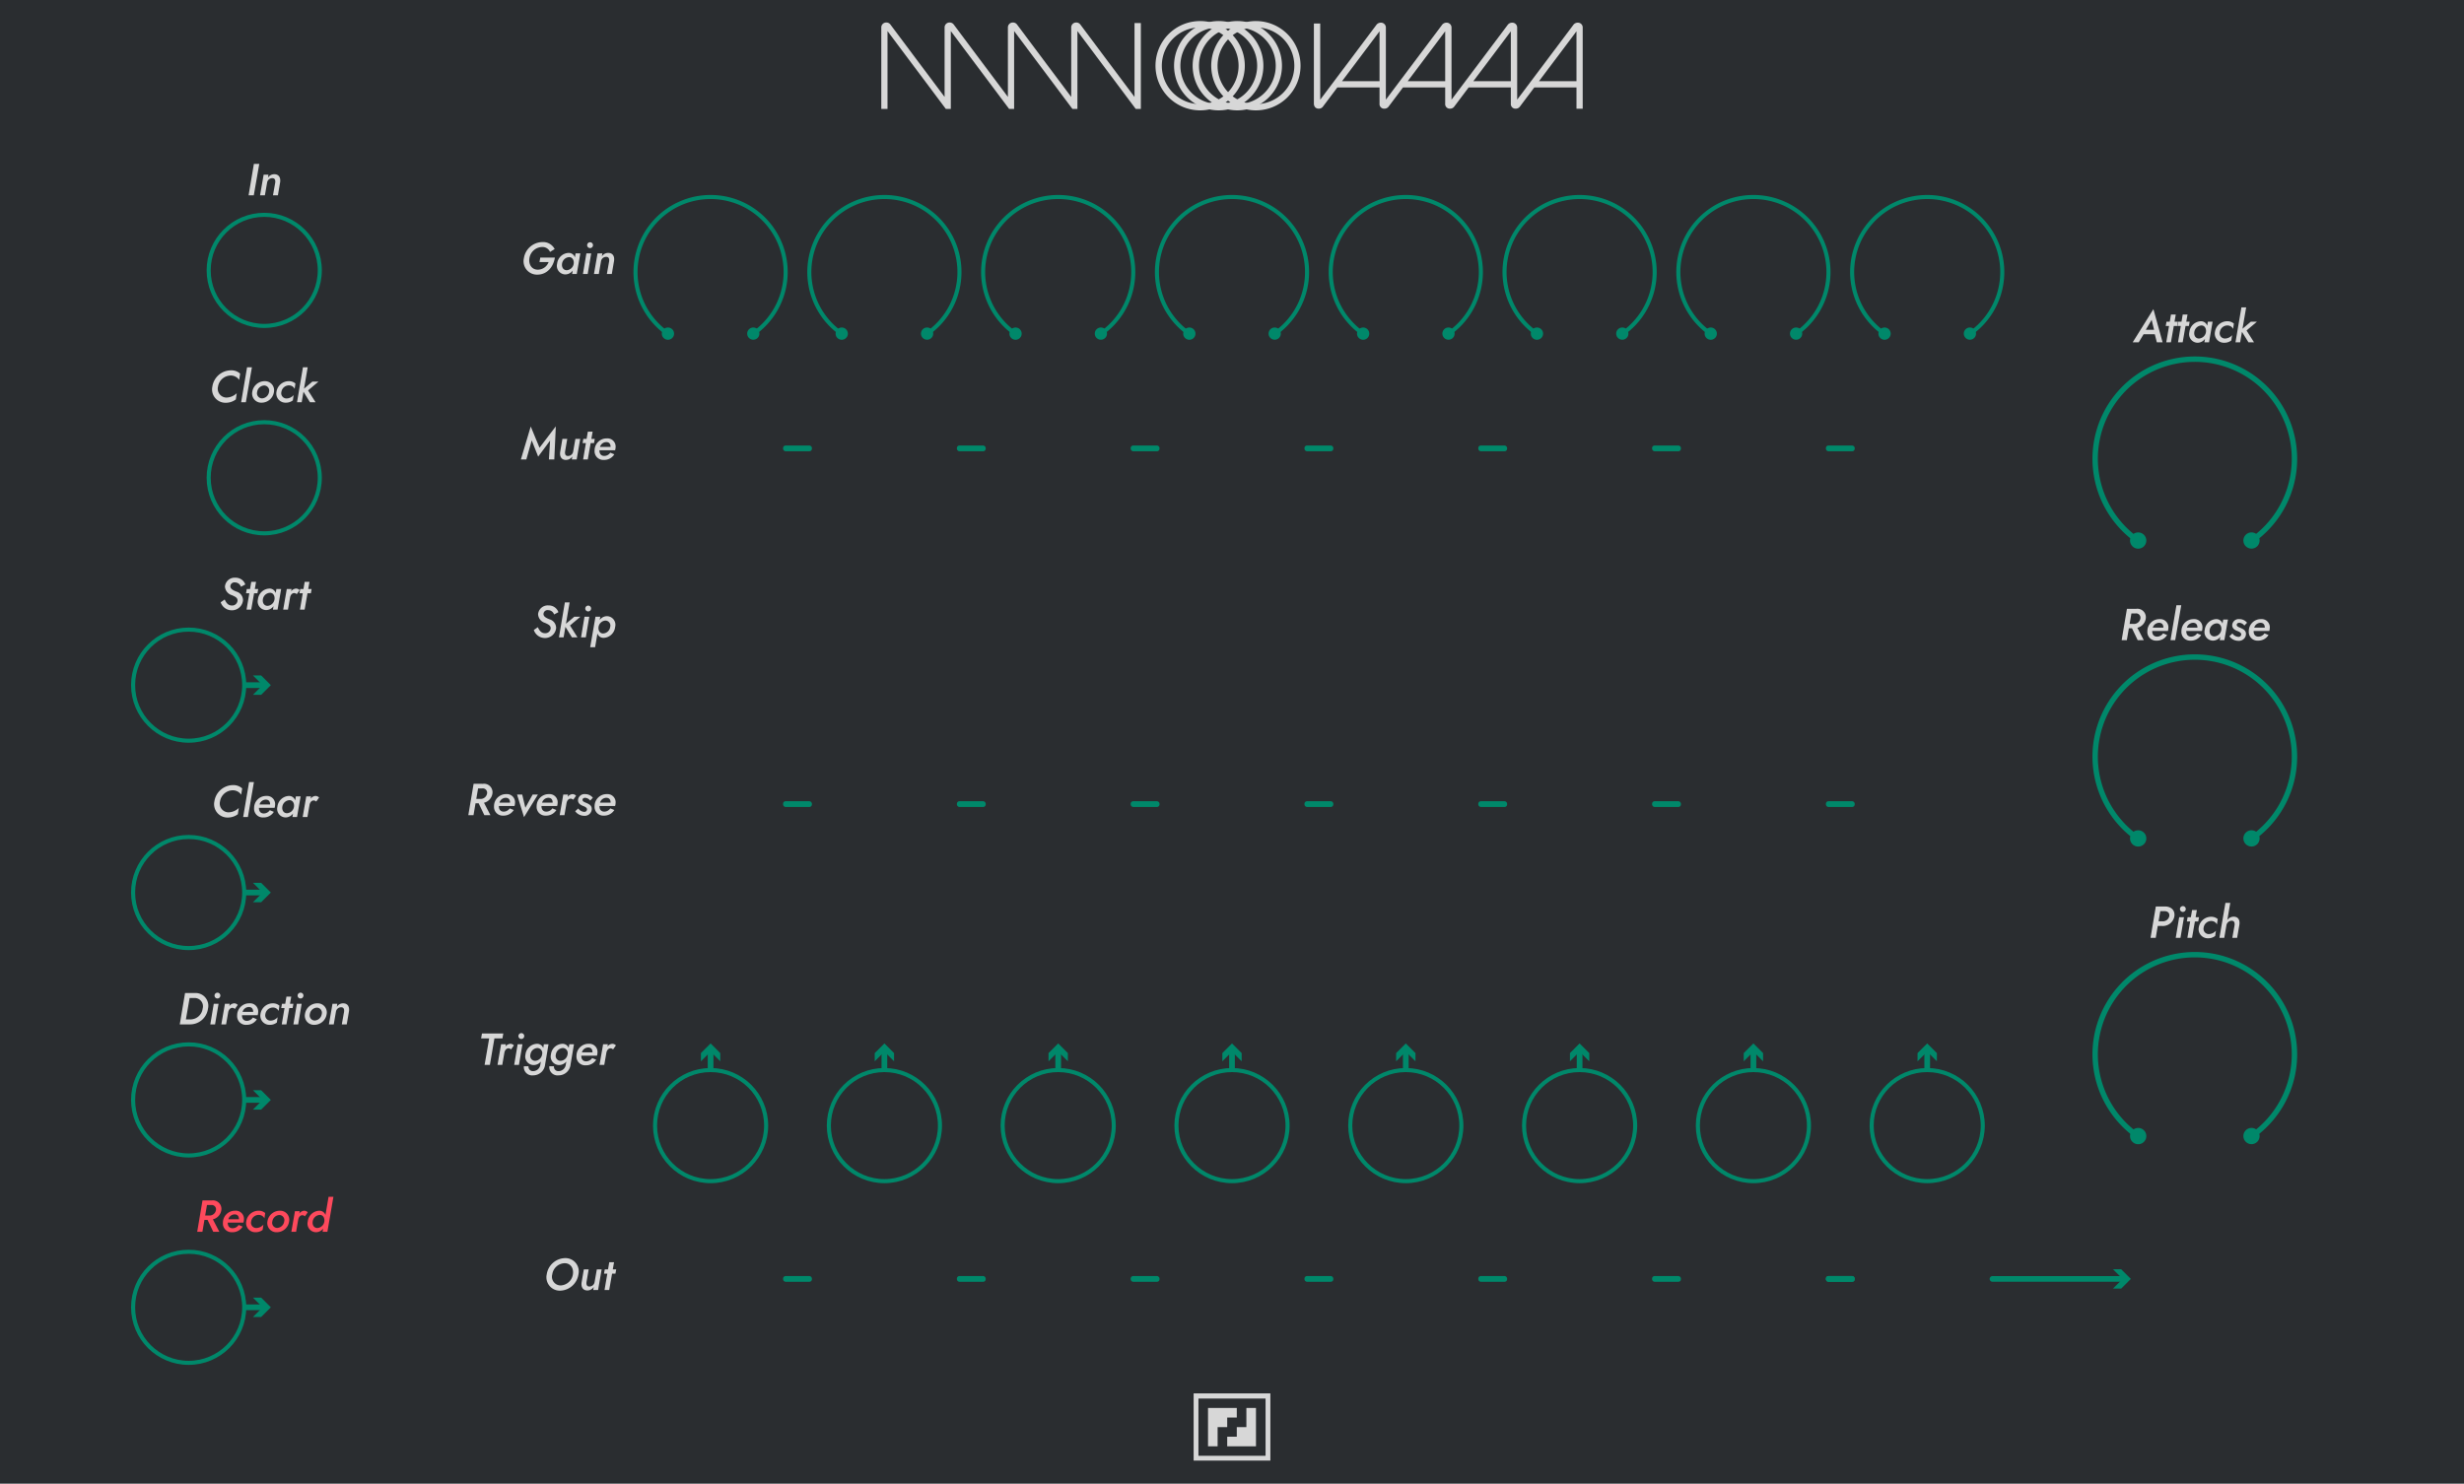 <svg xmlns="http://www.w3.org/2000/svg" width="213.36mm" height="128.5mm" viewBox="0 0 604.8 364.252">
  <title>Nova</title>
  <g id="eb7d2a1c-02d8-4e42-8557-cc4f2111dbba" data-name="Nova">
    <g id="58c0ca23-e921-4315-bcbb-437ed53c35ce" data-name="BG">
      <rect width="604.8" height="364.252" style="fill: #2a2d30"/>
    </g>
    <g id="ebd57243-157c-4503-8651-83cd44809f1e" data-name="Logo">
      <g>
        <polygon points="298.869 345.662 296.515 345.662 296.515 348.016 296.515 350.37 296.515 352.724 296.515 355.078 298.869 355.078 298.869 352.724 298.869 350.37 301.223 350.37 301.223 348.016 303.577 348.016 303.577 345.662 301.223 345.662 298.869 345.662" style="fill: #d7d7d7"/>
        <polygon points="301.223 355.078 303.577 355.078 305.931 355.078 308.285 355.078 308.285 352.724 308.285 350.37 308.285 348.016 308.285 345.662 305.931 345.662 305.931 348.016 305.931 350.37 303.577 350.37 303.577 352.724 301.223 352.724 301.223 355.078" style="fill: #d7d7d7"/>
        <polygon points="310.639 342.085 294.161 342.085 294.161 343.353 310.639 343.353 310.639 357.406 294.161 357.406 294.161 342.085 292.983 342.085 292.983 358.583 294.161 358.583 311.817 358.583 311.817 357.406 311.817 342.085 310.639 342.085" style="fill: #d7d7d7"/>
      </g>
    </g>
    <g id="1f8ac472-4c4a-4f41-b80e-ceb0248e7ca2" data-name="TITLE">
      <g>
        <path d="M232.927,26.738h.455V7.633l14.309,19.106H248.92V7.633l14.309,19.106h1.23V7.633l14.309,19.106h1.259V5.667h-1.556V23.795l-13.312-17.792a1.228,1.228,0,0,0-1.037-.478,1.206,1.206,0,0,0-1.19,1.246V23.795l-13.312-17.792a1.228,1.228,0,0,0-1.037-.478,1.206,1.206,0,0,0-1.19,1.246V23.795L234.081,6.002a1.228,1.228,0,0,0-1.037-.478,1.206,1.206,0,0,0-1.19,1.246V23.795l-13.312-17.792a1.228,1.228,0,0,0-1.037-.478A1.206,1.206,0,0,0,216.316,6.771v19.968h1.527V7.633l14.309,19.106h.775Z" style="fill: #d7d7d7"/>
        <path d="M388.483,26.695h-1.527v-5.227H376.599L373.057,26.181a1.237,1.237,0,0,1-1.024.498,1.129,1.129,0,0,1-1.19-1.247v-3.964H360.485l-3.542,4.713a1.237,1.237,0,0,1-1.024.498,1.129,1.129,0,0,1-1.19-1.247v-3.964H344.371L340.829,26.181a1.237,1.237,0,0,1-1.024.498,1.129,1.129,0,0,1-1.19-1.247v-3.964H328.257l-3.542,4.713a1.237,1.237,0,0,1-1.024.498,1.212,1.212,0,0,1-.836-.302,1.338,1.338,0,0,1-.354-.946V5.778h1.555V24.466L337.814,6.15a1.334,1.334,0,0,1,1.11-.582,1.192,1.192,0,0,1,1.246,1.19V24.466L353.928,6.15a1.334,1.334,0,0,1,1.11-.582,1.192,1.192,0,0,1,1.246,1.19l-.001.179.001,17.529L370.042,6.15a1.334,1.334,0,0,1,1.11-.582,1.192,1.192,0,0,1,1.246,1.19V24.466L386.155,6.15a1.334,1.334,0,0,1,1.11-.582,1.165,1.165,0,0,1,1.218,1.19Zm-10.738-6.754h9.211V7.686Zm-16.113,0H370.843V7.686Zm-16.113,0h9.211V7.686Zm-16.115,0H338.615V7.687Z" style="fill: #d7d7d7"/>
        <g>
          <path d="M308.234,27.093a10.962,10.962,0,1,1,10.99-10.934A10.946,10.946,0,0,1,308.234,27.093Zm0-20.369a9.421,9.421,0,1,0,9.463,9.435A9.431,9.431,0,0,0,308.234,6.725Z" style="fill: #d7d7d7"/>
          <path d="M303.674,27.093A10.962,10.962,0,1,1,314.664,16.16,10.946,10.946,0,0,1,303.674,27.093Zm0-20.369a9.421,9.421,0,1,0,9.463,9.435A9.431,9.431,0,0,0,303.674,6.725Z" style="fill: #d7d7d7"/>
          <path d="M299.114,27.093a10.962,10.962,0,1,1,10.99-10.934A10.946,10.946,0,0,1,299.114,27.093Zm0-20.369a9.421,9.421,0,1,0,9.463,9.435A9.431,9.431,0,0,0,299.114,6.725Z" style="fill: #d7d7d7"/>
          <path d="M294.554,27.093a10.962,10.962,0,1,1,10.99-10.934A10.946,10.946,0,0,1,294.554,27.093Zm0-20.369a9.421,9.421,0,1,0,9.463,9.435A9.431,9.431,0,0,0,294.554,6.725Z" style="fill: #d7d7d7"/>
        </g>
      </g>
    </g>
    <g id="0b91ad78-4a24-4ef1-9d09-6dd1f481dfd1" data-name="Text">
      <g>
        <path d="M531.39,222.543c1.54,0,2.52.946,2.321,2.398a2.866,2.866,0,0,1-3.059,2.388h-1.022l-.495,2.915H527.859l1.298-7.701Zm-1.133,1.145-.43,2.497h.936a1.592,1.592,0,0,0,1.694-1.243c.132-.781-.374-1.254-1.188-1.254Z" style="fill: #d7d7d7"/>
        <path d="M536.065,225.183l-.858,5.061h-1.166l.848-5.061Zm-.242-2.729a.716.716,0,1,1-.748.715A.722.722,0,0,1,535.823,222.455Z" style="fill: #d7d7d7"/>
        <path d="M537.76,225.183l.297-1.76h1.177l-.308,1.76h.836l-.188,1.045h-.825l-.704,4.016h-1.144l.682-4.016h-.813l.187-1.045Z" style="fill: #d7d7d7"/>
        <path d="M542.138,229.32a2.334,2.334,0,0,0,1.771-.836l-.187,1.298a2.727,2.727,0,0,1-1.717.572,2.247,2.247,0,0,1-2.31-2.641,3.065,3.065,0,0,1,3.047-2.641,2.402,2.402,0,0,1,1.606.572l-.187,1.31a1.555,1.555,0,0,0-1.453-.848,1.872,1.872,0,0,0-1.804,1.606A1.287,1.287,0,0,0,542.138,229.32Z" style="fill: #d7d7d7"/>
        <path d="M547.791,226.042a1.344,1.344,0,0,0-1.298,1.078l-.539,3.124h-1.188l1.475-8.581h1.188l-.726,4.225a1.88,1.88,0,0,1,1.562-.836c1.144,0,1.551.847,1.408,1.947l-.562,3.245h-1.177l.55-3.08C548.55,226.57,548.43,226.063,547.791,226.042Z" style="fill: #d7d7d7"/>
      </g>
      <g>
        <path d="M524.355,149.468a2.087,2.087,0,0,1,2.333,2.398,2.737,2.737,0,0,1-2.068,2.255l1.584,3.048h-1.496l-1.397-2.916h-.77l-.495,2.916h-1.276l1.298-7.701Zm-1.188,1.133-.44,2.574h.946a1.598,1.598,0,0,0,1.694-1.287,1.064,1.064,0,0,0-1.188-1.287Z" style="fill: #d7d7d7"/>
        <path d="M527.083,154.969a2.944,2.944,0,0,1,2.971-2.971,2,2,0,0,1,2.179,2.223,2.452,2.452,0,0,1-.121.692h-3.84c-.022.814.374,1.387,1.188,1.387a1.776,1.776,0,0,0,1.474-.804l.99.407a2.908,2.908,0,0,1-2.563,1.375A2.134,2.134,0,0,1,527.083,154.969Zm1.331-.881h2.597v-.021c0-.727-.352-1.166-1.056-1.166A1.627,1.627,0,0,0,528.414,154.089Z" style="fill: #d7d7d7"/>
        <path d="M535.399,148.589l-1.484,8.581h-1.155l1.452-8.581Z" style="fill: #d7d7d7"/>
        <path d="M535.442,154.969a2.944,2.944,0,0,1,2.971-2.971,2,2,0,0,1,2.179,2.223,2.453,2.453,0,0,1-.121.692h-3.84c-.022.814.374,1.387,1.188,1.387a1.776,1.776,0,0,0,1.474-.804l.99.407a2.908,2.908,0,0,1-2.563,1.375A2.134,2.134,0,0,1,535.442,154.969Zm1.331-.881h2.597v-.021c0-.727-.352-1.166-1.056-1.166A1.627,1.627,0,0,0,536.773,154.089Z" style="fill: #d7d7d7"/>
        <path d="M543.979,151.999a1.584,1.584,0,0,1,1.551,1.1l.165-.989h1.166l-.88,5.061h-1.133l.143-.848a2.272,2.272,0,0,1-1.826.957,2.112,2.112,0,0,1-2.002-2.64A2.955,2.955,0,0,1,543.979,151.999Zm-.44,4.246a1.862,1.862,0,0,0,1.694-1.605c.11-.848-.308-1.585-1.078-1.606a1.863,1.863,0,0,0-1.782,1.606C542.241,155.497,542.68,156.245,543.539,156.245Z" style="fill: #d7d7d7"/>
        <path d="M549.413,156.355a.636.636,0,0,0,.703-.594c.012-.44-.483-.671-.968-.858-.616-.242-1.265-.605-1.243-1.463a1.591,1.591,0,0,1,1.782-1.441,2.354,2.354,0,0,1,1.859.891l-.66.693a1.675,1.675,0,0,0-1.21-.682c-.396,0-.66.197-.66.483-.022.396.418.562.924.771.748.319,1.364.66,1.343,1.54a1.714,1.714,0,0,1-1.859,1.628,2.745,2.745,0,0,1-2.212-1.122l.748-.682A1.943,1.943,0,0,0,549.413,156.355Z" style="fill: #d7d7d7"/>
        <path d="M551.975,154.969a2.944,2.944,0,0,1,2.971-2.971,2,2,0,0,1,2.179,2.223,2.452,2.452,0,0,1-.121.692h-3.84c-.022.814.374,1.387,1.188,1.387a1.776,1.776,0,0,0,1.474-.804l.99.407a2.908,2.908,0,0,1-2.563,1.375A2.134,2.134,0,0,1,551.975,154.969Zm1.331-.881h2.597v-.021c0-.727-.352-1.166-1.056-1.166A1.627,1.627,0,0,0,553.306,154.089Z" style="fill: #d7d7d7"/>
      </g>
      <g>
        <path d="M528.904,82.058h-2.751l-1.188,1.98h-1.484l5.082-8.141,2.256,8.141H529.41ZM526.703,80.959h2.024l-.594-2.442Z" style="fill: #d7d7d7"/>
        <path d="M532.578,78.978l.297-1.76h1.177l-.308,1.76h.836l-.188,1.045h-.825l-.704,4.016h-1.144l.682-4.016h-.813l.187-1.045Z" style="fill: #d7d7d7"/>
        <path d="M535.46,78.978l.297-1.76h1.177l-.308,1.76h.836l-.188,1.045h-.825l-.704,4.016h-1.144l.682-4.016h-.813l.187-1.045Z" style="fill: #d7d7d7"/>
        <path d="M540.212,78.868a1.584,1.584,0,0,1,1.551,1.101l.165-.99h1.166l-.88,5.061h-1.133l.143-.847a2.272,2.272,0,0,1-1.826.957,2.112,2.112,0,0,1-2.002-2.641A2.955,2.955,0,0,1,540.212,78.868Zm-.44,4.247a1.863,1.863,0,0,0,1.694-1.606c.11-.847-.308-1.584-1.078-1.606a1.864,1.864,0,0,0-1.782,1.606C538.473,82.367,538.913,83.115,539.771,83.115Z" style="fill: #d7d7d7"/>
        <path d="M546.107,83.115a2.334,2.334,0,0,0,1.77-.836l-.187,1.298a2.727,2.727,0,0,1-1.717.572,2.247,2.247,0,0,1-2.31-2.641,3.065,3.065,0,0,1,3.047-2.641,2.402,2.402,0,0,1,1.606.572l-.187,1.31a1.555,1.555,0,0,0-1.453-.848,1.872,1.872,0,0,0-1.804,1.606A1.287,1.287,0,0,0,546.107,83.115Z" style="fill: #d7d7d7"/>
        <path d="M553.972,78.978l-2.553,2.156,1.837,2.904H551.892l-1.595-2.574-.44,2.574h-1.144l1.452-8.581h1.166l-.902,5.248,2.046-1.728Z" style="fill: #d7d7d7"/>
      </g>
      <g>
        <path d="M138.728,308.872a3.269,3.269,0,0,1,3.257,3.982,4.684,4.684,0,0,1-4.532,4.016,3.296,3.296,0,0,1-3.257-4.016A4.681,4.681,0,0,1,138.728,308.872Zm-1.144,6.711a3.176,3.176,0,0,0,3.036-2.729c.221-1.408-.484-2.718-2.024-2.729a3.176,3.176,0,0,0-3.036,2.729A2.139,2.139,0,0,0,137.585,315.583Z" style="fill: #d7d7d7"/>
        <path d="M144.646,315.846a1.285,1.285,0,0,0,1.298-1.078l.55-3.124h1.178l-.869,5.061h-1.188l.121-.748a1.848,1.848,0,0,1-1.562.857c-1.144,0-1.573-.891-1.419-1.958l.55-3.212H144.492l-.528,3.08C143.887,315.318,144.008,315.846,144.646,315.846Z" style="fill: #d7d7d7"/>
        <path d="M149.245,311.644l.297-1.761h1.177l-.308,1.761h.836l-.188,1.045h-.825l-.704,4.016h-1.144l.682-4.016h-.813l.187-1.045Z" style="fill: #d7d7d7"/>
      </g>
      <g>
        <path d="M118.302,253.729h5.237l-.209,1.199h-1.97l-1.111,6.502H118.951l1.122-6.502H118.093Z" style="fill: #d7d7d7"/>
        <path d="M124.837,257.371c-.539-.012-.869.439-1.013.957l-.539,3.103h-1.166l.88-5.061h1.167l-.1.571a1.643,1.643,0,0,1,1.199-.682,1.219,1.219,0,0,1,.88.396l-.704.99A.911.911,0,0,0,124.837,257.371Z" style="fill: #d7d7d7"/>
        <path d="M128.235,256.37l-.858,5.061h-1.166l.848-5.061Zm-.242-2.729a.716.716,0,1,1-.748.715A.721.721,0,0,1,127.993,253.641Z" style="fill: #d7d7d7"/>
        <path d="M129.731,261.782a1.065,1.065,0,0,0,1.166,1.188,1.815,1.815,0,0,0,1.738-1.65l.121-.704a2.282,2.282,0,0,1-1.771.858,2.082,2.082,0,0,1-2.002-2.597,2.942,2.942,0,0,1,2.816-2.618,1.586,1.586,0,0,1,1.54,1.034l.154-.924h1.144l-.836,4.95a2.934,2.934,0,0,1-2.927,2.685,2.034,2.034,0,0,1-2.288-2.233Zm1.628-1.342a1.821,1.821,0,0,0,1.661-1.375l.056-.275a1.242,1.242,0,0,0-1.101-1.496,1.826,1.826,0,0,0-1.782,1.584A1.214,1.214,0,0,0,131.359,260.44Z" style="fill: #d7d7d7"/>
        <path d="M135.979,261.782a1.065,1.065,0,0,0,1.166,1.188,1.815,1.815,0,0,0,1.738-1.65l.121-.704a2.282,2.282,0,0,1-1.771.858,2.082,2.082,0,0,1-2.002-2.597,2.942,2.942,0,0,1,2.816-2.618,1.586,1.586,0,0,1,1.54,1.034l.154-.924h1.144l-.836,4.95a2.934,2.934,0,0,1-2.927,2.685,2.034,2.034,0,0,1-2.288-2.233Zm1.628-1.342a1.821,1.821,0,0,0,1.661-1.375l.056-.275a1.242,1.242,0,0,0-1.101-1.496,1.826,1.826,0,0,0-1.782,1.584A1.214,1.214,0,0,0,137.607,260.44Z" style="fill: #d7d7d7"/>
        <path d="M141.5,259.23a2.944,2.944,0,0,1,2.971-2.971,2,2,0,0,1,2.179,2.223,2.452,2.452,0,0,1-.121.692H142.688c-.022.814.374,1.387,1.188,1.387a1.776,1.776,0,0,0,1.474-.804l.99.407a2.907,2.907,0,0,1-2.563,1.375A2.134,2.134,0,0,1,141.5,259.23Zm1.331-.881h2.597v-.021c0-.727-.352-1.166-1.056-1.166A1.627,1.627,0,0,0,142.831,258.349Z" style="fill: #d7d7d7"/>
        <path d="M149.872,257.371c-.539-.012-.869.439-1.013.957l-.539,3.103h-1.166l.88-5.061h1.167l-.1.571a1.643,1.643,0,0,1,1.199-.682,1.219,1.219,0,0,1,.88.396l-.704.99A.911.911,0,0,0,149.872,257.371Z" style="fill: #d7d7d7"/>
      </g>
      <g>
        <path d="M118.534,192.431a2.087,2.087,0,0,1,2.333,2.398,2.737,2.737,0,0,1-2.068,2.255l1.584,3.048h-1.496l-1.397-2.916h-.77l-.495,2.916h-1.276l1.298-7.701Zm-1.188,1.133-.44,2.574h.946a1.598,1.598,0,0,0,1.694-1.287,1.064,1.064,0,0,0-1.188-1.287Z" style="fill: #d7d7d7"/>
        <path d="M121.262,197.932a2.945,2.945,0,0,1,2.971-2.971,2,2,0,0,1,2.179,2.223,2.452,2.452,0,0,1-.121.692H122.45c-.022.814.374,1.387,1.188,1.387a1.776,1.776,0,0,0,1.474-.804l.99.407a2.908,2.908,0,0,1-2.563,1.375A2.134,2.134,0,0,1,121.262,197.932Zm1.331-.881h2.597V197.03c0-.727-.352-1.166-1.056-1.166A1.627,1.627,0,0,0,122.593,197.051Z" style="fill: #d7d7d7"/>
        <path d="M128.181,195.072l.77,3.234,1.782-3.234h1.299l-3.411,5.544-1.705-5.544Z" style="fill: #d7d7d7"/>
        <path d="M131.722,197.932a2.945,2.945,0,0,1,2.971-2.971,2,2,0,0,1,2.179,2.223,2.452,2.452,0,0,1-.121.692H132.911c-.022.814.374,1.387,1.188,1.387a1.776,1.776,0,0,0,1.474-.804l.99.407a2.908,2.908,0,0,1-2.563,1.375A2.134,2.134,0,0,1,131.722,197.932Zm1.331-.881h2.597V197.03c0-.727-.352-1.166-1.056-1.166A1.627,1.627,0,0,0,133.054,197.051Z" style="fill: #d7d7d7"/>
        <path d="M140.095,196.073c-.539-.012-.869.439-1.013.957l-.539,3.103h-1.166l.88-5.061h1.166l-.099.571a1.643,1.643,0,0,1,1.199-.682,1.219,1.219,0,0,1,.88.396l-.704.99A.911.911,0,0,0,140.095,196.073Z" style="fill: #d7d7d7"/>
        <path d="M143.382,199.318a.637.637,0,0,0,.705-.594c.011-.44-.484-.671-.969-.858-.616-.242-1.265-.605-1.243-1.463a1.591,1.591,0,0,1,1.782-1.441,2.354,2.354,0,0,1,1.859.891l-.66.693a1.675,1.675,0,0,0-1.21-.682c-.396,0-.66.197-.66.483-.022.396.418.562.924.77.748.319,1.364.66,1.343,1.54a1.714,1.714,0,0,1-1.859,1.628,2.745,2.745,0,0,1-2.212-1.122l.748-.682A1.943,1.943,0,0,0,143.382,199.318Z" style="fill: #d7d7d7"/>
        <path d="M145.945,197.932a2.945,2.945,0,0,1,2.971-2.971,2,2,0,0,1,2.179,2.223,2.453,2.453,0,0,1-.121.692h-3.84c-.022.814.374,1.387,1.188,1.387a1.776,1.776,0,0,0,1.474-.804l.99.407a2.908,2.908,0,0,1-2.563,1.375A2.134,2.134,0,0,1,145.945,197.932Zm1.331-.881h2.597V197.03c0-.727-.352-1.166-1.056-1.166A1.627,1.627,0,0,0,147.276,197.051Z" style="fill: #d7d7d7"/>
      </g>
      <g>
        <path d="M133.768,155.456a1.305,1.305,0,0,0,1.396-1.188c.022-.748-.615-.99-1.386-1.342a2.359,2.359,0,0,1-1.705-2.135,2.391,2.391,0,0,1,2.585-2.156,2.489,2.489,0,0,1,2.409,1.661l-1.066.562a1.545,1.545,0,0,0-1.475-1.067.988.988,0,0,0-1.122.913c-.033.616.583.99,1.452,1.331a2.216,2.216,0,0,1,1.65,2.146,2.716,2.716,0,0,1-2.806,2.453,2.858,2.858,0,0,1-2.673-1.969l.989-.683C132.404,154.85,132.888,155.456,133.768,155.456Z" style="fill: #d7d7d7"/>
        <path d="M142.459,151.407l-2.553,2.156,1.837,2.904h-1.364l-1.595-2.574-.44,2.574H137.2l1.452-8.581h1.166l-.902,5.248,2.046-1.728Z" style="fill: #d7d7d7"/>
        <path d="M144.646,151.407l-.858,5.061h-1.166l.848-5.061Zm-.242-2.729a.716.716,0,1,1-.748.715A.722.722,0,0,1,144.404,148.678Z" style="fill: #d7d7d7"/>
        <path d="M144.866,158.888l1.298-7.481h1.166l-.132.814a2.216,2.216,0,0,1,1.794-.946,2.111,2.111,0,0,1,1.991,2.662,2.947,2.947,0,0,1-2.816,2.662,1.552,1.552,0,0,1-1.529-1.078l-.562,3.367Zm3.74-6.535a1.841,1.841,0,0,0-1.694,1.584c-.109.848.319,1.562,1.078,1.584a1.842,1.842,0,0,0,1.782-1.584A1.231,1.231,0,0,0,148.606,152.353Z" style="fill: #d7d7d7"/>
      </g>
      <g>
        <path d="M129.192,112.803h-1.343l2.421-8.097,2.156,5.215,4.004-5.259-.374,8.141h-1.32l.286-4.632-2.926,3.928-1.585-3.982Z" style="fill: #d7d7d7"/>
        <path d="M139.389,111.946a1.285,1.285,0,0,0,1.298-1.079l.55-3.124h1.178l-.869,5.061h-1.188l.121-.748a1.847,1.847,0,0,1-1.562.858c-1.144,0-1.573-.892-1.419-1.958l.55-3.213h1.188l-.528,3.08C138.63,111.418,138.751,111.946,139.389,111.946Z" style="fill: #d7d7d7"/>
        <path d="M143.987,107.743l.297-1.76h1.177l-.308,1.76h.836l-.188,1.045h-.825l-.704,4.016h-1.144l.682-4.016h-.813l.187-1.045Z" style="fill: #d7d7d7"/>
        <path d="M145.944,110.603a2.945,2.945,0,0,1,2.971-2.971,2,2,0,0,1,2.179,2.223,2.46,2.46,0,0,1-.121.693h-3.84c-.022.813.374,1.386,1.188,1.386a1.775,1.775,0,0,0,1.474-.803l.99.407a2.907,2.907,0,0,1-2.563,1.375A2.135,2.135,0,0,1,145.944,110.603Zm1.331-.88h2.597v-.022c0-.726-.352-1.166-1.056-1.166A1.628,1.628,0,0,0,147.275,109.723Z" style="fill: #d7d7d7"/>
      </g>
      <g>
        <path d="M132.613,63.236H136.2c-.33,2.189-1.849,4.191-4.312,4.191a3.296,3.296,0,0,1-3.301-4.016,4.662,4.662,0,0,1,4.588-3.982,3.171,3.171,0,0,1,2.971,1.717l-1.134.703a2.037,2.037,0,0,0-1.958-1.21,3.251,3.251,0,0,0-3.113,2.772c-.221,1.475.539,2.795,2.079,2.795A2.86,2.86,0,0,0,134.66,64.336h-2.244Z" style="fill: #d7d7d7"/>
        <path d="M139.565,62.092a1.585,1.585,0,0,1,1.551,1.1l.165-.989h1.166l-.88,5.061h-1.133l.143-.847a2.276,2.276,0,0,1-1.826.957,2.113,2.113,0,0,1-2.002-2.641A2.955,2.955,0,0,1,139.565,62.092Zm-.44,4.246a1.862,1.862,0,0,0,1.694-1.605c.11-.848-.308-1.584-1.078-1.606a1.863,1.863,0,0,0-1.782,1.606C137.827,65.59,138.266,66.338,139.125,66.338Z" style="fill: #d7d7d7"/>
        <path d="M145.109,62.202l-.858,5.061h-1.166l.848-5.061Zm-.242-2.729a.716.716,0,1,1-.748.715A.721.721,0,0,1,144.867,59.473Z" style="fill: #d7d7d7"/>
        <path d="M148.805,63.06a1.283,1.283,0,0,0-1.287,1.089l-.539,3.113h-1.188l.88-5.061h1.178l-.121.748a1.833,1.833,0,0,1,1.562-.858c1.154,0,1.584.881,1.43,1.959l-.55,3.212h-1.21l.55-3.081C149.587,63.588,149.466,63.06,148.805,63.06Z" style="fill: #d7d7d7"/>
      </g>
      <g>
        <path d="M63.637,40.243,62.295,47.944H61.017l1.299-7.701Z" style="fill: #d7d7d7"/>
        <path d="M66.847,43.742a1.284,1.284,0,0,0-1.287,1.089L65.021,47.944h-1.188l.879-5.061h1.178l-.121.748a1.834,1.834,0,0,1,1.562-.858c1.154,0,1.584.881,1.43,1.959L68.213,47.944H67.002l.551-3.081C67.629,44.269,67.508,43.742,66.847,43.742Z" style="fill: #d7d7d7"/>
      </g>
      <g>
        <path d="M55.561,97.606A3.752,3.752,0,0,0,58.114,96.528l-.231,1.54a4.069,4.069,0,0,1-2.497.813,3.279,3.279,0,0,1-3.257-3.982,4.66,4.66,0,0,1,4.533-3.982,3.201,3.201,0,0,1,2.288.814l-.242,1.551a2.488,2.488,0,0,0-2.135-1.089,3.221,3.221,0,0,0-3.058,2.706A2.166,2.166,0,0,0,55.561,97.606Z" style="fill: #d7d7d7"/>
        <path d="M61.831,90.169,60.346,98.75H59.191l1.452-8.581Z" style="fill: #d7d7d7"/>
        <path d="M64.956,93.579A2.232,2.232,0,0,1,67.244,96.219a3.071,3.071,0,0,1-3.036,2.641,2.237,2.237,0,0,1-2.289-2.641A3.072,3.072,0,0,1,64.956,93.579Zm-.66,4.225a1.833,1.833,0,0,0,1.738-1.584,1.255,1.255,0,0,0-1.178-1.584,1.832,1.832,0,0,0-1.738,1.584A1.255,1.255,0,0,0,64.296,97.803Z" style="fill: #d7d7d7"/>
        <path d="M70.302,97.826a2.334,2.334,0,0,0,1.771-.836l-.187,1.298a2.727,2.727,0,0,1-1.717.572,2.247,2.247,0,0,1-2.31-2.641,3.065,3.065,0,0,1,3.047-2.641,2.402,2.402,0,0,1,1.606.572L72.326,95.461a1.555,1.555,0,0,0-1.453-.848,1.872,1.872,0,0,0-1.804,1.606A1.287,1.287,0,0,0,70.302,97.826Z" style="fill: #d7d7d7"/>
        <path d="M78.167,93.689,75.614,95.845,77.451,98.75H76.087L74.492,96.175l-.44,2.574H72.908l1.452-8.581h1.166l-.902,5.248,2.046-1.728Z" style="fill: #d7d7d7"/>
      </g>
      <g>
        <path d="M44.123,251.494l1.297-7.701h2.398a3.13,3.13,0,0,1,3.234,3.851,4.442,4.442,0,0,1-4.467,3.851Zm2.42-6.479-.914,5.259h1.045a3.02,3.02,0,0,0,3.059-2.63,2.04,2.04,0,0,0-2.078-2.629Z" style="fill: #d7d7d7"/>
        <path d="M53.648,246.433l-.859,5.061h-1.166l.848-5.061Zm-.242-2.729a.716.716,0,1,1-.748.715A.722.722,0,0,1,53.406,243.705Z" style="fill: #d7d7d7"/>
        <path d="M57.049,247.434c-.539-.011-.869.44-1.014.957l-.539,3.103h-1.166l.881-5.061h1.166l-.1.572a1.645,1.645,0,0,1,1.199-.683,1.217,1.217,0,0,1,.881.396l-.705.99A.905.905,0,0,0,57.049,247.434Z" style="fill: #d7d7d7"/>
        <path d="M58.213,249.294a2.944,2.944,0,0,1,2.971-2.971,1.999,1.999,0,0,1,2.178,2.223,2.46,2.46,0,0,1-.121.693H59.4c-.021.813.375,1.386,1.189,1.386a1.772,1.772,0,0,0,1.473-.803l.99.407a2.905,2.905,0,0,1-2.562,1.375A2.135,2.135,0,0,1,58.213,249.294Zm1.33-.88h2.598v-.022c0-.726-.352-1.166-1.057-1.166A1.63,1.63,0,0,0,59.543,248.414Z" style="fill: #d7d7d7"/>
        <path d="M66.375,250.57a2.335,2.335,0,0,0,1.771-.836l-.188,1.298a2.723,2.723,0,0,1-1.717.572,2.245,2.245,0,0,1-2.309-2.641,3.065,3.065,0,0,1,3.047-2.641,2.401,2.401,0,0,1,1.605.572l-.186,1.31a1.555,1.555,0,0,0-1.453-.848,1.872,1.872,0,0,0-1.805,1.606A1.288,1.288,0,0,0,66.375,250.57Z" style="fill: #d7d7d7"/>
        <path d="M70.015,246.433l.297-1.76h1.178l-.309,1.76h.836l-.188,1.045h-.824l-.705,4.016H69.158l.682-4.016h-.814l.188-1.045Z" style="fill: #d7d7d7"/>
        <path d="M74.041,246.433l-.857,5.061h-1.166l.848-5.061Zm-.242-2.729a.716.716,0,1,1-.748.715A.722.722,0,0,1,73.799,243.705Z" style="fill: #d7d7d7"/>
        <path d="M77.892,246.323a2.231,2.231,0,0,1,2.287,2.641,3.07,3.07,0,0,1-3.035,2.641,2.237,2.237,0,0,1-2.289-2.641A3.071,3.071,0,0,1,77.892,246.323Zm-.66,4.225a1.833,1.833,0,0,0,1.738-1.584,1.256,1.256,0,0,0-1.178-1.584,1.831,1.831,0,0,0-1.738,1.584A1.255,1.255,0,0,0,77.232,250.548Z" style="fill: #d7d7d7"/>
        <path d="M83.744,247.292a1.285,1.285,0,0,0-1.287,1.089l-.539,3.113h-1.188l.879-5.061h1.178l-.121.748a1.834,1.834,0,0,1,1.562-.858c1.154,0,1.584.881,1.43,1.959l-.549,3.212H83.898l.551-3.08C84.525,247.82,84.404,247.292,83.744,247.292Z" style="fill: #d7d7d7"/>
      </g>
      <g>
        <path d="M56.058,199.435a3.752,3.752,0,0,0,2.553-1.078l-.232,1.54a4.06,4.06,0,0,1-2.496.814,3.28,3.28,0,0,1-3.258-3.982,4.661,4.661,0,0,1,4.533-3.982,3.207,3.207,0,0,1,2.289.813L59.205,195.112a2.49,2.49,0,0,0-2.135-1.09,3.222,3.222,0,0,0-3.059,2.707A2.166,2.166,0,0,0,56.058,199.435Z" style="fill: #d7d7d7"/>
        <path d="M62.328,191.999l-1.484,8.581H59.687l1.453-8.581Z" style="fill: #d7d7d7"/>
        <path d="M62.371,198.38a2.944,2.944,0,0,1,2.971-2.971,2,2,0,0,1,2.18,2.223,2.452,2.452,0,0,1-.121.692H63.56c-.023.814.373,1.387,1.188,1.387a1.779,1.779,0,0,0,1.475-.804l.99.407a2.91,2.91,0,0,1-2.564,1.375A2.135,2.135,0,0,1,62.371,198.38Zm1.332-.881h2.596v-.021c0-.727-.352-1.166-1.055-1.166A1.625,1.625,0,0,0,63.703,197.499Z" style="fill: #d7d7d7"/>
        <path d="M70.908,195.409a1.584,1.584,0,0,1,1.551,1.1l.164-.989h1.166L72.91,200.58H71.777l.143-.848a2.275,2.275,0,0,1-1.826.957,2.111,2.111,0,0,1-2.002-2.64A2.954,2.954,0,0,1,70.908,195.409Zm-.441,4.246a1.863,1.863,0,0,0,1.695-1.605c.109-.848-.309-1.585-1.078-1.606a1.863,1.863,0,0,0-1.783,1.606C69.17,198.907,69.609,199.655,70.467,199.655Z" style="fill: #d7d7d7"/>
        <path d="M77.013,196.52c-.539-.012-.869.439-1.014.957l-.539,3.103h-1.166l.881-5.061h1.166l-.1.571a1.643,1.643,0,0,1,1.199-.682,1.22,1.22,0,0,1,.881.396l-.705.99A.908.908,0,0,0,77.013,196.52Z" style="fill: #d7d7d7"/>
      </g>
      <g>
        <path d="M56.91,148.652a1.304,1.304,0,0,0,1.396-1.188c.022-.748-.615-.99-1.386-1.343a2.359,2.359,0,0,1-1.705-2.134,2.391,2.391,0,0,1,2.585-2.156,2.488,2.488,0,0,1,2.409,1.661l-1.066.561a1.546,1.546,0,0,0-1.475-1.066.988.988,0,0,0-1.122.913c-.033.615.583.989,1.452,1.331a2.214,2.214,0,0,1,1.65,2.146,2.716,2.716,0,0,1-2.806,2.453,2.858,2.858,0,0,1-2.673-1.97l.989-.682C55.546,148.048,56.029,148.652,56.91,148.652Z" style="fill: #d7d7d7"/>
        <path d="M61.376,144.604l.297-1.761h1.177l-.308,1.761h.836l-.188,1.045h-.825l-.704,4.016H60.517l.682-4.016h-.813l.187-1.045Z" style="fill: #d7d7d7"/>
        <path d="M66.128,144.494a1.584,1.584,0,0,1,1.551,1.1l.165-.989h1.166l-.88,5.061H66.997l.143-.848a2.273,2.273,0,0,1-1.826.957,2.112,2.112,0,0,1-2.002-2.64A2.955,2.955,0,0,1,66.128,144.494Zm-.44,4.246a1.862,1.862,0,0,0,1.694-1.605c.11-.848-.308-1.585-1.078-1.606a1.863,1.863,0,0,0-1.782,1.606C64.389,147.992,64.829,148.74,65.687,148.74Z" style="fill: #d7d7d7"/>
        <path d="M72.232,145.605c-.539-.012-.869.439-1.013.957l-.539,3.103h-1.166l.88-5.061h1.166l-.099.571a1.643,1.643,0,0,1,1.199-.682,1.219,1.219,0,0,1,.88.396l-.704.99A.911.911,0,0,0,72.232,145.605Z" style="fill: #d7d7d7"/>
        <path d="M74.487,144.604l.297-1.761h1.177l-.308,1.761h.836l-.188,1.045h-.825l-.704,4.016H73.629l.682-4.016h-.813l.187-1.045Z" style="fill: #d7d7d7"/>
      </g>
      <g>
        <path d="M51.992,294.708a2.086,2.086,0,0,1,2.332,2.398,2.736,2.736,0,0,1-2.068,2.255l1.584,3.048h-1.496l-1.396-2.916h-.77l-.496,2.916H48.406l1.297-7.701Zm-1.188,1.133-.441,2.574h.947a1.597,1.597,0,0,0,1.693-1.287,1.063,1.063,0,0,0-1.188-1.287Z" style="fill: #fd495c"/>
        <path d="M54.719,300.209a2.944,2.944,0,0,1,2.971-2.971,2,2,0,0,1,2.18,2.223,2.452,2.452,0,0,1-.121.692H55.908c-.023.814.373,1.387,1.188,1.387a1.779,1.779,0,0,0,1.475-.804l.99.407a2.91,2.91,0,0,1-2.564,1.375A2.135,2.135,0,0,1,54.719,300.209Zm1.332-.881h2.596v-.021c0-.727-.352-1.166-1.055-1.166A1.625,1.625,0,0,0,56.051,299.328Z" style="fill: #fd495c"/>
        <path d="M62.883,301.484a2.331,2.331,0,0,0,1.77-.836l-.186,1.299a2.736,2.736,0,0,1-1.717.571,2.247,2.247,0,0,1-2.311-2.64,3.065,3.065,0,0,1,3.047-2.641,2.398,2.398,0,0,1,1.607.572l-.188,1.309a1.556,1.556,0,0,0-1.453-.847,1.871,1.871,0,0,0-1.803,1.606A1.286,1.286,0,0,0,62.883,301.484Z" style="fill: #fd495c"/>
        <path d="M68.68,297.238a2.231,2.231,0,0,1,2.287,2.641,3.07,3.07,0,0,1-3.035,2.64,2.236,2.236,0,0,1-2.289-2.64A3.071,3.071,0,0,1,68.68,297.238Zm-.66,4.225a1.833,1.833,0,0,0,1.738-1.584,1.256,1.256,0,0,0-1.178-1.585,1.832,1.832,0,0,0-1.738,1.585A1.255,1.255,0,0,0,68.019,301.463Z" style="fill: #fd495c"/>
        <path d="M74.234,298.349c-.539-.012-.869.439-1.014.957l-.539,3.103h-1.166l.881-5.061h1.166l-.1.571a1.643,1.643,0,0,1,1.199-.682,1.22,1.22,0,0,1,.881.396l-.705.99A.908.908,0,0,0,74.234,298.349Z" style="fill: #fd495c"/>
        <path d="M78.359,297.238a1.582,1.582,0,0,1,1.529,1.045l.758-4.455h1.189l-1.475,8.581H79.183l.133-.781a2.232,2.232,0,0,1-1.771.891,2.111,2.111,0,0,1-2.002-2.64A2.954,2.954,0,0,1,78.359,297.238Zm-.441,4.246a1.863,1.863,0,0,0,1.695-1.605c.109-.848-.309-1.585-1.078-1.606a1.863,1.863,0,0,0-1.783,1.606C76.621,300.736,77.06,301.484,77.918,301.484Z" style="fill: #fd495c"/>
      </g>
    </g>
    <g id="20e0757b-a5f5-4ce3-88ac-c61d76ac3884" data-name="LEGEND">
      <g>
        <path d="M524.883,133.469a.659.659,0,0,1-.375-.117,25.123,25.123,0,1,1,28.454-.01.664.664,0,0,1-.753-1.094,23.797,23.797,0,1,0-26.949.01.664.664,0,0,1-.377,1.211Z" style="fill: #00886a"/>
        <path d="M525.937,131.05a1.997,1.997,0,1,1-2.769.55A1.997,1.997,0,0,1,525.937,131.05Z" style="fill: #00886a"/>
        <circle cx="552.639" cy="132.7" r="1.997" style="fill: #00886a"/>
      </g>
      <g>
        <path d="M524.883,206.599a.659.659,0,0,1-.375-.117,25.123,25.123,0,1,1,28.454-.01.664.664,0,0,1-.753-1.094,23.797,23.797,0,1,0-26.949.01.664.664,0,0,1-.377,1.211Z" style="fill: #00886a"/>
        <path d="M525.937,204.179a1.997,1.997,0,1,1-2.769.55A1.997,1.997,0,0,1,525.937,204.179Z" style="fill: #00886a"/>
        <circle cx="552.639" cy="205.83" r="1.997" style="fill: #00886a"/>
      </g>
      <g id="a7302338-bcb4-4f96-8cc5-d431d5eda35f" data-name="Halo">
        <circle cx="473.043" cy="276.341" r="13.636" style="fill: none;stroke: #00886a;stroke-miterlimit: 10"/>
        <circle cx="430.382" cy="276.341" r="13.636" style="fill: none;stroke: #00886a;stroke-miterlimit: 10"/>
        <circle cx="387.721" cy="276.341" r="13.636" style="fill: none;stroke: #00886a;stroke-miterlimit: 10"/>
        <circle cx="345.061" cy="276.341" r="13.636" style="fill: none;stroke: #00886a;stroke-miterlimit: 10"/>
        <circle cx="302.4" cy="276.341" r="13.636" style="fill: none;stroke: #00886a;stroke-miterlimit: 10"/>
        <circle cx="259.739" cy="276.341" r="13.636" style="fill: none;stroke: #00886a;stroke-miterlimit: 10"/>
        <circle cx="217.079" cy="276.341" r="13.636" style="fill: none;stroke: #00886a;stroke-miterlimit: 10"/>
        <circle cx="174.418" cy="276.341" r="13.636" style="fill: none;stroke: #00886a;stroke-miterlimit: 10"/>
      </g>
      <g id="a1c7f1ef-7ba6-4d6c-9dce-bae091f31677" data-name="Lines">
        <rect x="448.171" y="313.273" width="7.082" height="1.417" rx="0.621" ry="0.621" style="fill: #00886a"/>
        <rect x="448.171" y="313.273" width="7.082" height="1.417" rx="0.621" ry="0.621" style="fill: #00886a"/>
        <rect x="405.51" y="313.273" width="7.082" height="1.417" rx="0.621" ry="0.621" style="fill: #00886a"/>
        <rect x="362.85" y="313.273" width="7.082" height="1.417" rx="0.621" ry="0.621" style="fill: #00886a"/>
        <rect x="320.189" y="313.273" width="7.082" height="1.417" rx="0.621" ry="0.621" style="fill: #00886a"/>
        <rect x="277.528" y="313.273" width="7.082" height="1.417" rx="0.621" ry="0.621" style="fill: #00886a"/>
        <rect x="234.868" y="313.273" width="7.082" height="1.417" rx="0.621" ry="0.621" style="fill: #00886a"/>
        <rect x="192.207" y="313.273" width="7.082" height="1.417" rx="0.621" ry="0.621" style="fill: #00886a"/>
        <rect x="448.171" y="196.701" width="7.082" height="1.417" rx="0.621" ry="0.621" style="fill: #00886a"/>
        <rect x="405.51" y="196.701" width="7.082" height="1.417" rx="0.621" ry="0.621" style="fill: #00886a"/>
        <rect x="362.85" y="196.701" width="7.082" height="1.417" rx="0.621" ry="0.621" style="fill: #00886a"/>
        <rect x="320.189" y="196.701" width="7.082" height="1.417" rx="0.621" ry="0.621" style="fill: #00886a"/>
        <rect x="277.528" y="196.701" width="7.082" height="1.417" rx="0.621" ry="0.621" style="fill: #00886a"/>
        <rect x="234.868" y="196.701" width="7.082" height="1.417" rx="0.621" ry="0.621" style="fill: #00886a"/>
        <rect x="192.207" y="196.701" width="7.082" height="1.417" rx="0.621" ry="0.621" style="fill: #00886a"/>
        <rect x="448.171" y="109.372" width="7.082" height="1.417" rx="0.621" ry="0.621" style="fill: #00886a"/>
        <rect x="405.51" y="109.372" width="7.082" height="1.417" rx="0.621" ry="0.621" style="fill: #00886a"/>
        <rect x="362.85" y="109.372" width="7.082" height="1.417" rx="0.621" ry="0.621" style="fill: #00886a"/>
        <rect x="320.189" y="109.372" width="7.082" height="1.417" rx="0.621" ry="0.621" style="fill: #00886a"/>
        <rect x="277.528" y="109.372" width="7.082" height="1.417" rx="0.621" ry="0.621" style="fill: #00886a"/>
        <rect x="234.868" y="109.372" width="7.082" height="1.417" rx="0.621" ry="0.621" style="fill: #00886a"/>
        <rect x="192.207" y="109.372" width="7.082" height="1.417" rx="0.621" ry="0.621" style="fill: #00886a"/>
      </g>
      <g id="14e6f003-0e80-4ca1-84c0-c7ee2bdbfe14" data-name="Arrows">
        <g>
          <path d="M163.99,82.482a.496.496,0,0,1-.283-.088,18.924,18.924,0,1,1,21.433-.008.5.5,0,0,1-.567-.824,17.925,17.925,0,1,0-20.299.008.5.5,0,0,1-.284.912Z" style="fill: #00886a"/>
          <path d="M164.784,80.66a1.504,1.504,0,1,1-2.086.414A1.504,1.504,0,0,1,164.784,80.66Z" style="fill: #00886a"/>
          <circle cx="184.898" cy="81.903" r="1.504" style="fill: #00886a"/>
        </g>
        <g>
          <path d="M462.615,82.482a.496.496,0,0,1-.283-.088,18.924,18.924,0,1,1,21.433-.008.5.5,0,0,1-.567-.824,17.925,17.925,0,1,0-20.299.008.5.5,0,0,1-.284.912Z" style="fill: #00886a"/>
          <path d="M463.409,80.66a1.504,1.504,0,1,1-2.086.414A1.504,1.504,0,0,1,463.409,80.66Z" style="fill: #00886a"/>
          <circle cx="483.522" cy="81.903" r="1.504" style="fill: #00886a"/>
        </g>
        <g>
          <line x1="430.382" y1="262.705" x2="430.382" y2="257.769" style="fill: none;stroke: #00886a;stroke-miterlimit: 10;stroke-width: 1.4px"/>
          <polygon points="432.756 260.558 430.382 258.183 428.009 260.558 428.009 258.543 430.382 256.169 432.756 258.543 432.756 260.558" style="fill: #00886a"/>
        </g>
        <g>
          <line x1="387.721" y1="262.705" x2="387.721" y2="257.769" style="fill: none;stroke: #00886a;stroke-miterlimit: 10;stroke-width: 1.4px"/>
          <polygon points="390.095 260.558 387.721 258.183 385.348 260.558 385.348 258.543 387.721 256.169 390.095 258.543 390.095 260.558" style="fill: #00886a"/>
        </g>
        <g>
          <line x1="345.061" y1="262.705" x2="345.061" y2="257.769" style="fill: none;stroke: #00886a;stroke-miterlimit: 10;stroke-width: 1.4px"/>
          <polygon points="347.434 260.558 345.061 258.183 342.687 260.558 342.687 258.543 345.061 256.169 347.434 258.543 347.434 260.558" style="fill: #00886a"/>
        </g>
        <g>
          <line x1="302.4" y1="262.705" x2="302.4" y2="257.769" style="fill: none;stroke: #00886a;stroke-miterlimit: 10;stroke-width: 1.4px"/>
          <polygon points="304.773 260.558 302.4 258.183 300.027 260.558 300.027 258.543 302.4 256.169 304.773 258.543 304.773 260.558" style="fill: #00886a"/>
        </g>
        <g>
          <line x1="259.739" y1="262.705" x2="259.739" y2="257.769" style="fill: none;stroke: #00886a;stroke-miterlimit: 10;stroke-width: 1.4px"/>
          <polygon points="262.113 260.558 259.739 258.183 257.366 260.558 257.366 258.543 259.739 256.169 262.113 258.543 262.113 260.558" style="fill: #00886a"/>
        </g>
        <g>
          <line x1="217.079" y1="262.705" x2="217.079" y2="257.769" style="fill: none;stroke: #00886a;stroke-miterlimit: 10;stroke-width: 1.4px"/>
          <polygon points="219.452 260.558 217.079 258.183 214.705 260.558 214.705 258.543 217.079 256.169 219.452 258.543 219.452 260.558" style="fill: #00886a"/>
        </g>
        <g>
          <line x1="473.043" y1="262.705" x2="473.043" y2="257.769" style="fill: none;stroke: #00886a;stroke-miterlimit: 10;stroke-width: 1.4px"/>
          <polygon points="475.416 260.558 473.043 258.183 470.669 260.558 470.669 258.543 473.043 256.169 475.416 258.543 475.416 260.558" style="fill: #00886a"/>
        </g>
        <g>
          <line x1="174.418" y1="262.705" x2="174.418" y2="257.769" style="fill: none;stroke: #00886a;stroke-miterlimit: 10;stroke-width: 1.4px"/>
          <polygon points="176.791 260.558 174.418 258.183 172.045 260.558 172.045 258.543 174.418 256.169 176.791 258.543 176.791 260.558" style="fill: #00886a"/>
        </g>
        <g>
          <line x1="489.07" y1="313.981" x2="521.43" y2="313.981" style="fill: none;stroke: #00886a;stroke-linecap: round;stroke-miterlimit: 10;stroke-width: 1.4px"/>
          <polygon points="518.642 316.355 521.017 313.981 518.642 311.608 520.657 311.608 523.03 313.981 520.657 316.355 518.642 316.355" style="fill: #00886a"/>
        </g>
      </g>
      <g>
        <path d="M419.955,82.482a.496.496,0,0,1-.283-.088,18.924,18.924,0,1,1,21.433-.008.5.5,0,0,1-.567-.824,17.925,17.925,0,1,0-20.299.008.5.5,0,0,1-.284.912Z" style="fill: #00886a"/>
        <path d="M420.748,80.66a1.504,1.504,0,1,1-2.086.414A1.504,1.504,0,0,1,420.748,80.66Z" style="fill: #00886a"/>
        <circle cx="440.862" cy="81.903" r="1.504" style="fill: #00886a"/>
      </g>
      <g>
        <path d="M377.294,82.482a.496.496,0,0,1-.283-.088,18.924,18.924,0,1,1,21.433-.008.5.5,0,0,1-.567-.824,17.925,17.925,0,1,0-20.299.008.5.5,0,0,1-.284.912Z" style="fill: #00886a"/>
        <path d="M378.087,80.66a1.504,1.504,0,1,1-2.086.414A1.504,1.504,0,0,1,378.087,80.66Z" style="fill: #00886a"/>
        <circle cx="398.201" cy="81.903" r="1.504" style="fill: #00886a"/>
      </g>
      <g>
        <path d="M334.633,82.482a.496.496,0,0,1-.283-.088,18.924,18.924,0,1,1,21.433-.008.5.5,0,0,1-.567-.824,17.925,17.925,0,1,0-20.299.008.5.5,0,0,1-.284.912Z" style="fill: #00886a"/>
        <path d="M335.427,80.66a1.504,1.504,0,1,1-2.086.414A1.504,1.504,0,0,1,335.427,80.66Z" style="fill: #00886a"/>
        <circle cx="355.54" cy="81.903" r="1.504" style="fill: #00886a"/>
      </g>
      <g>
        <path d="M291.973,82.482a.496.496,0,0,1-.283-.088,18.924,18.924,0,1,1,21.433-.008.5.5,0,0,1-.567-.824,17.925,17.925,0,1,0-20.299.008.5.5,0,0,1-.284.912Z" style="fill: #00886a"/>
        <path d="M292.766,80.66A1.504,1.504,0,1,1,290.68,81.074,1.504,1.504,0,0,1,292.766,80.66Z" style="fill: #00886a"/>
        <circle cx="312.88" cy="81.903" r="1.504" style="fill: #00886a"/>
      </g>
      <g>
        <path d="M249.312,82.482a.496.496,0,0,1-.283-.088,18.924,18.924,0,1,1,21.433-.008.5.5,0,0,1-.567-.824,17.925,17.925,0,1,0-20.299.008.5.5,0,0,1-.284.912Z" style="fill: #00886a"/>
        <path d="M250.105,80.66a1.504,1.504,0,1,1-2.086.414A1.504,1.504,0,0,1,250.105,80.66Z" style="fill: #00886a"/>
        <circle cx="270.219" cy="81.903" r="1.504" style="fill: #00886a"/>
      </g>
      <g>
        <path d="M206.651,82.482a.496.496,0,0,1-.283-.088,18.924,18.924,0,1,1,21.433-.008.5.5,0,0,1-.567-.824,17.925,17.925,0,1,0-20.299.008.5.5,0,0,1-.284.912Z" style="fill: #00886a"/>
        <path d="M207.445,80.66a1.504,1.504,0,1,1-2.086.414A1.504,1.504,0,0,1,207.445,80.66Z" style="fill: #00886a"/>
        <circle cx="227.558" cy="81.903" r="1.504" style="fill: #00886a"/>
      </g>
      <g>
        <line x1="59.941" y1="320.952" x2="64.876" y2="320.952" style="fill: none;stroke: #00886a;stroke-miterlimit: 10;stroke-width: 1.4px"/>
        <polygon points="62.088 323.326 64.463 320.952 62.088 318.579 64.103 318.579 66.477 320.952 64.103 323.326 62.088 323.326" style="fill: #00886a"/>
      </g>
      <circle cx="46.305" cy="320.952" r="13.636" style="fill: none;stroke: #00886a;stroke-miterlimit: 10"/>
      <g>
        <line x1="59.941" y1="270.038" x2="64.876" y2="270.038" style="fill: none;stroke: #00886a;stroke-miterlimit: 10;stroke-width: 1.4px"/>
        <polygon points="62.088 272.411 64.463 270.038 62.088 267.664 64.103 267.664 66.477 270.038 64.103 272.411 62.088 272.411" style="fill: #00886a"/>
      </g>
      <circle cx="46.305" cy="270.038" r="13.636" style="fill: none;stroke: #00886a;stroke-miterlimit: 10"/>
      <g>
        <line x1="59.941" y1="219.123" x2="64.876" y2="219.123" style="fill: none;stroke: #00886a;stroke-miterlimit: 10;stroke-width: 1.4px"/>
        <polygon points="62.088 221.497 64.463 219.123 62.088 216.75 64.103 216.75 66.477 219.123 64.103 221.497 62.088 221.497" style="fill: #00886a"/>
      </g>
      <circle cx="46.305" cy="219.123" r="13.636" style="fill: none;stroke: #00886a;stroke-miterlimit: 10"/>
      <g>
        <line x1="59.941" y1="168.209" x2="64.876" y2="168.209" style="fill: none;stroke: #00886a;stroke-miterlimit: 10;stroke-width: 1.4px"/>
        <polygon points="62.088 170.582 64.463 168.209 62.088 165.835 64.103 165.835 66.477 168.209 64.103 170.582 62.088 170.582" style="fill: #00886a"/>
      </g>
      <circle cx="46.305" cy="168.209" r="13.636" style="fill: none;stroke: #00886a;stroke-miterlimit: 10"/>
      <circle cx="64.857" cy="117.294" r="13.636" style="fill: none;stroke: #00886a;stroke-miterlimit: 10"/>
      <circle cx="64.857" cy="66.379" r="13.636" style="fill: none;stroke: #00886a;stroke-miterlimit: 10"/>
      <g>
        <path d="M524.883,279.674a.659.659,0,0,1-.375-.117,25.123,25.123,0,1,1,28.454-.01.664.664,0,0,1-.753-1.094,23.797,23.797,0,1,0-26.949.01.664.664,0,0,1-.377,1.211Z" style="fill: #00886a"/>
        <path d="M525.937,277.254a1.997,1.997,0,1,1-2.769.55A1.997,1.997,0,0,1,525.937,277.254Z" style="fill: #00886a"/>
        <circle cx="552.639" cy="278.905" r="1.997" style="fill: #00886a"/>
      </g>
    </g>
  </g>
</svg>
